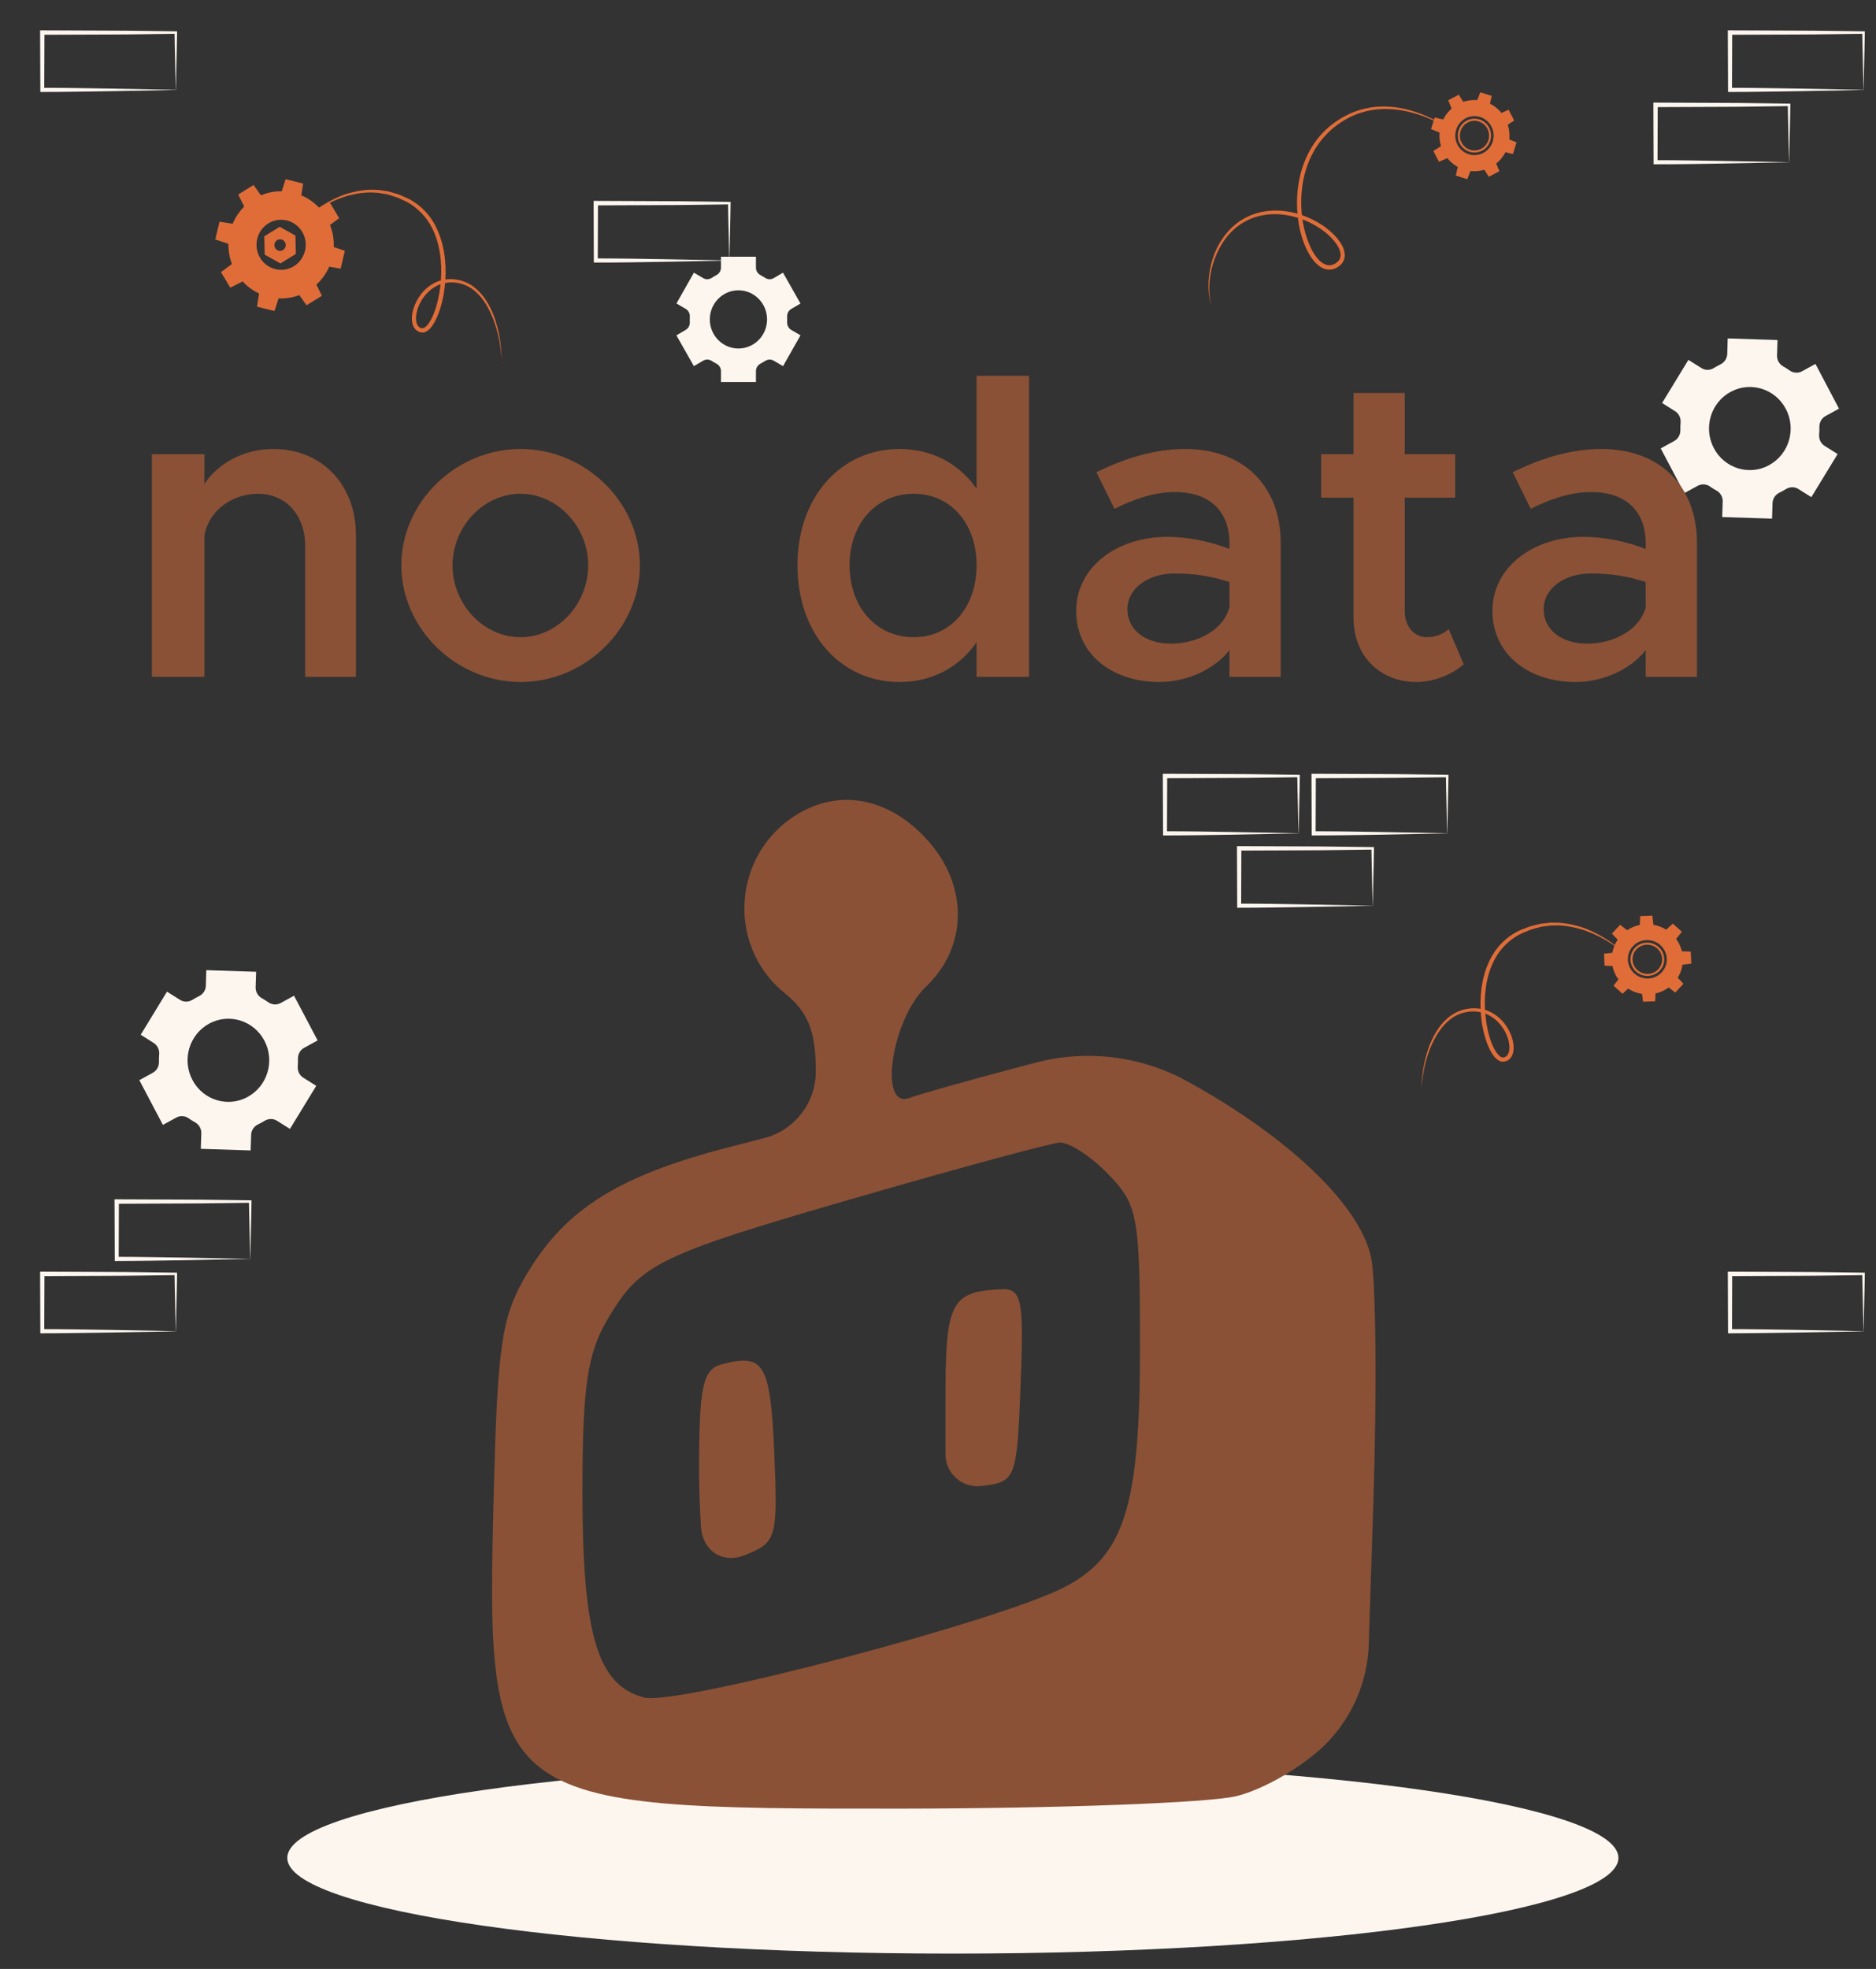 <svg width="122" height="128" viewBox="0 0 61 64" fill="none" xmlns="http://www.w3.org/2000/svg">
<rect x="0" y="0" width="61" height="64" fill="#333333" stroke="none"/>
<g clip-path="url(#clip0_7218_37062)">
<path d="M8.135 40.921L5.981 40.963L4.891 40.979C4.527 40.986 4.161 40.985 3.795 40.988H3.731V40.921L3.724 39.057V38.983H3.796L5.967 38.992C6.69 38.992 7.414 39.008 8.137 39.016H8.178V39.056C8.175 39.372 8.165 39.686 8.159 39.997L8.139 40.921H8.135ZM8.135 40.921L8.114 39.98C8.107 39.67 8.098 39.361 8.095 39.056L8.135 39.096C7.411 39.103 6.687 39.119 5.964 39.119L3.793 39.128L3.866 39.054L3.859 40.919L3.793 40.852C4.152 40.855 4.509 40.852 4.868 40.861L5.947 40.877L8.133 40.919L8.135 40.921Z" fill="#FDF6EF"/>
<path d="M5.715 43.273L3.561 43.314L2.471 43.33C2.107 43.337 1.741 43.336 1.375 43.339H1.311V43.273L1.304 41.408V41.334H1.376L3.547 41.343C4.27 41.343 4.994 41.36 5.718 41.367H5.758V41.407C5.755 41.723 5.745 42.037 5.739 42.349L5.719 43.273H5.715ZM5.715 43.273L5.694 42.331C5.687 42.021 5.678 41.712 5.675 41.407L5.715 41.447C4.992 41.454 4.267 41.47 3.544 41.47L1.373 41.479L1.446 41.405L1.439 43.27L1.373 43.203C1.732 43.206 2.089 43.203 2.448 43.211L3.527 43.227L5.713 43.268L5.715 43.273Z" fill="#FDF6EF"/>
<path d="M5.715 2.924L3.561 2.965L2.471 2.981C2.107 2.989 1.741 2.987 1.375 2.99H1.311V2.924L1.304 1.06V0.986H1.376L3.547 0.995C4.27 0.995 4.994 1.011 5.718 1.018H5.758V1.058C5.755 1.374 5.745 1.688 5.739 2L5.719 2.924H5.715ZM5.715 2.924L5.694 1.982C5.687 1.672 5.678 1.364 5.675 1.058L5.715 1.098C4.992 1.105 4.267 1.122 3.544 1.122L1.373 1.13L1.446 1.057L1.439 2.921L1.373 2.854C1.732 2.857 2.089 2.854 2.448 2.862L3.527 2.878L5.713 2.919L5.715 2.924Z" fill="#FDF6EF"/>
<path d="M60.593 2.924L58.439 2.965L57.349 2.981C56.984 2.989 56.619 2.987 56.253 2.99H56.189V2.924L56.182 1.06V0.986H56.254L58.425 0.995C59.148 0.995 59.872 1.011 60.595 1.018H60.636V1.058C60.633 1.374 60.623 1.688 60.617 2L60.597 2.924H60.593ZM60.593 2.924L60.572 1.982C60.565 1.672 60.556 1.364 60.553 1.058L60.593 1.098C59.87 1.105 59.145 1.122 58.422 1.122L56.251 1.13L56.324 1.057L56.317 2.921L56.251 2.854C56.61 2.857 56.967 2.854 57.326 2.862L58.404 2.878L60.591 2.919L60.593 2.924Z" fill="#FDF6EF"/>
<path d="M58.172 5.275L56.019 5.316L54.928 5.333C54.564 5.34 54.198 5.338 53.832 5.34H53.768V5.273L53.761 3.409V3.335H53.833L56.004 3.344C56.727 3.344 57.452 3.361 58.175 3.368H58.215V3.408C58.212 3.724 58.202 4.038 58.196 4.349L58.176 5.273L58.172 5.275ZM58.172 5.275L58.151 4.333C58.144 4.023 58.135 3.715 58.132 3.409L58.172 3.449C57.449 3.456 56.724 3.473 56.001 3.473L53.83 3.482L53.903 3.408L53.896 5.272L53.83 5.206C54.189 5.209 54.546 5.206 54.905 5.214L55.984 5.231L58.17 5.272L58.172 5.275Z" fill="#FDF6EF"/>
<path d="M47.054 27.089L44.901 27.131L43.811 27.147C43.447 27.154 43.081 27.153 42.715 27.156H42.651V27.089L42.644 25.225V25.151H42.716L44.887 25.16C45.61 25.16 46.334 25.177 47.057 25.184H47.098V25.224C47.095 25.54 47.085 25.854 47.079 26.165L47.059 27.089H47.054ZM47.054 27.089L47.034 26.148C47.027 25.838 47.018 25.529 47.015 25.224L47.054 25.264C46.331 25.271 45.607 25.287 44.884 25.287L42.713 25.296L42.786 25.222L42.779 27.086L42.713 27.02C43.072 27.023 43.429 27.02 43.788 27.027L44.866 27.044L47.053 27.085L47.054 27.089Z" fill="#FDF6EF"/>
<path d="M44.633 29.441L42.479 29.482L41.389 29.498C41.025 29.506 40.659 29.504 40.293 29.507H40.229V29.441L40.222 27.577V27.503H40.294L42.465 27.512C43.188 27.512 43.912 27.528 44.636 27.535H44.676V27.575C44.673 27.891 44.663 28.206 44.657 28.517L44.637 29.441H44.633ZM44.633 29.441L44.612 28.499C44.605 28.189 44.596 27.881 44.593 27.575L44.633 27.615C43.91 27.622 43.185 27.639 42.462 27.639L40.291 27.648L40.364 27.574L40.357 29.438L40.291 29.372C40.65 29.375 41.007 29.372 41.366 29.38L42.444 29.397L44.631 29.438L44.633 29.441Z" fill="#FDF6EF"/>
<path d="M42.221 27.089L40.068 27.131L38.978 27.147C38.614 27.154 38.248 27.153 37.882 27.156H37.818V27.089L37.81 25.225V25.151H37.883L40.054 25.16C40.777 25.16 41.501 25.177 42.224 25.184H42.265V25.224C42.262 25.54 42.252 25.854 42.246 26.165L42.226 27.089H42.221ZM42.221 27.089L42.201 26.148C42.194 25.838 42.185 25.529 42.182 25.224L42.221 25.264C41.498 25.271 40.774 25.287 40.051 25.287L37.88 25.296L37.953 25.222L37.946 27.086L37.88 27.02C38.239 27.023 38.596 27.02 38.955 27.027L40.033 27.044L42.22 27.085L42.221 27.089Z" fill="#FDF6EF"/>
<path d="M60.593 43.273L58.439 43.314L57.349 43.33C56.984 43.337 56.619 43.336 56.253 43.339H56.189V43.273L56.182 41.408V41.334H56.254L58.425 41.343C59.148 41.343 59.872 41.36 60.595 41.367H60.636V41.407C60.633 41.723 60.623 42.037 60.617 42.349L60.597 43.273H60.593ZM60.593 43.273L60.572 42.331C60.565 42.021 60.556 41.712 60.553 41.407L60.593 41.447C59.87 41.454 59.145 41.47 58.422 41.47L56.251 41.479L56.324 41.405L56.317 43.27L56.251 43.203C56.61 43.206 56.967 43.203 57.326 43.211L58.404 43.227L60.591 43.268L60.593 43.273Z" fill="#FDF6EF"/>
<path d="M23.713 8.469L21.559 8.511L20.469 8.527C20.105 8.534 19.739 8.533 19.373 8.534H19.309V8.468L19.302 6.604V6.53H19.374L21.545 6.539C22.268 6.539 22.992 6.555 23.716 6.562H23.756V6.602C23.753 6.918 23.743 7.232 23.737 7.544L23.717 8.468L23.713 8.469ZM23.713 8.469L23.692 7.528C23.685 7.218 23.676 6.909 23.673 6.604L23.713 6.643C22.99 6.651 22.265 6.667 21.542 6.667L19.371 6.676L19.444 6.602L19.437 8.466L19.371 8.4C19.73 8.403 20.087 8.4 20.446 8.407L21.525 8.424L23.711 8.465L23.713 8.469Z" fill="#FDF6EF"/>
<path d="M58.897 16.16L59.752 14.759L59.33 14.494C59.206 14.415 59.138 14.272 59.151 14.125C59.159 14.044 59.161 13.961 59.159 13.878C59.156 13.731 59.231 13.592 59.36 13.523L59.797 13.283L59.031 11.829L58.594 12.069C58.466 12.138 58.311 12.126 58.192 12.042C58.125 11.995 58.057 11.952 57.986 11.912C57.858 11.841 57.778 11.706 57.782 11.556L57.798 11.052L56.178 11L56.163 11.506C56.159 11.655 56.069 11.784 55.937 11.847C55.901 11.865 55.866 11.883 55.831 11.902C55.796 11.921 55.761 11.942 55.728 11.962C55.603 12.039 55.449 12.044 55.326 11.965L54.9 11.698L54.045 13.099L54.468 13.366C54.591 13.444 54.659 13.588 54.646 13.735C54.639 13.816 54.636 13.899 54.639 13.98C54.642 14.128 54.566 14.265 54.437 14.336L54 14.575L54.767 16.029L55.204 15.79C55.331 15.72 55.487 15.732 55.606 15.816C55.673 15.864 55.741 15.906 55.812 15.945C55.94 16.016 56.02 16.151 56.015 16.3L55.999 16.807L57.62 16.858L57.636 16.352C57.64 16.204 57.73 16.076 57.861 16.013C57.897 15.995 57.932 15.977 57.968 15.958C58.003 15.939 58.038 15.918 58.071 15.898C58.196 15.821 58.351 15.816 58.476 15.895L58.899 16.16H58.897ZM57.525 15.12C56.879 15.472 56.075 15.226 55.728 14.568C55.381 13.911 55.623 13.091 56.269 12.739C56.915 12.386 57.721 12.634 58.068 13.291C58.415 13.948 58.171 14.767 57.525 15.118V15.12Z" fill="#FDF6EF"/>
<path d="M9.428 36.695L10.283 35.295L9.86 35.029C9.737 34.951 9.669 34.807 9.682 34.66C9.689 34.579 9.692 34.496 9.689 34.413C9.686 34.266 9.761 34.127 9.891 34.058L10.328 33.819L9.561 32.365L9.124 32.604C8.996 32.673 8.841 32.661 8.722 32.577C8.655 32.53 8.587 32.487 8.516 32.447C8.388 32.377 8.308 32.241 8.312 32.092L8.328 31.587L6.708 31.535L6.694 32.041C6.689 32.191 6.599 32.319 6.467 32.382C6.431 32.4 6.396 32.418 6.361 32.437C6.326 32.456 6.291 32.477 6.258 32.498C6.133 32.574 5.979 32.579 5.856 32.501L5.43 32.233L4.575 33.634L4.998 33.901C5.121 33.98 5.189 34.123 5.176 34.27C5.169 34.351 5.166 34.434 5.169 34.515C5.172 34.663 5.097 34.8 4.967 34.871L4.53 35.11L5.297 36.564L5.734 36.325C5.862 36.255 6.017 36.267 6.136 36.351C6.203 36.399 6.271 36.441 6.342 36.48C6.47 36.551 6.55 36.687 6.546 36.836L6.53 37.342L8.15 37.394L8.166 36.887C8.17 36.74 8.26 36.611 8.391 36.548C8.427 36.53 8.462 36.512 8.498 36.493C8.533 36.474 8.568 36.453 8.601 36.433C8.726 36.356 8.882 36.351 9.007 36.43L9.429 36.695H9.428ZM8.054 35.655C7.408 36.008 6.604 35.761 6.257 35.103C5.91 34.446 6.152 33.627 6.798 33.274C7.444 32.921 8.25 33.169 8.597 33.826C8.944 34.483 8.7 35.302 8.054 35.653V35.655Z" fill="#FDF6EF"/>
<path d="M26.027 9.864L25.46 8.863L25.159 9.04C25.071 9.092 24.962 9.088 24.876 9.03C24.828 8.999 24.78 8.97 24.73 8.943C24.638 8.896 24.58 8.803 24.58 8.699V8.345H23.443V8.699C23.443 8.803 23.385 8.896 23.294 8.943C23.243 8.97 23.193 8.998 23.147 9.03C23.061 9.086 22.952 9.092 22.864 9.04L22.563 8.863L21.996 9.864L22.298 10.041C22.386 10.093 22.436 10.192 22.43 10.296C22.43 10.325 22.428 10.353 22.428 10.382C22.428 10.412 22.428 10.438 22.43 10.468C22.436 10.571 22.386 10.67 22.298 10.722L21.994 10.9L22.562 11.901L22.864 11.724C22.952 11.672 23.061 11.677 23.147 11.734C23.193 11.765 23.243 11.795 23.294 11.82C23.385 11.867 23.443 11.96 23.443 12.063V12.418H24.58V12.063C24.58 11.96 24.638 11.867 24.73 11.82C24.78 11.793 24.828 11.765 24.876 11.734C24.962 11.677 25.071 11.672 25.159 11.724L25.461 11.901L26.029 10.9L25.727 10.723C25.638 10.671 25.59 10.572 25.595 10.469C25.595 10.441 25.596 10.412 25.596 10.384C25.596 10.356 25.596 10.328 25.595 10.298C25.589 10.195 25.638 10.096 25.727 10.043L26.029 9.866L26.027 9.864ZM24.942 10.382C24.942 10.905 24.525 11.328 24.011 11.328C23.497 11.328 23.08 10.905 23.08 10.382C23.08 9.86 23.497 9.436 24.011 9.436C24.525 9.436 24.942 9.86 24.942 10.382Z" fill="#FDF6EF"/>
<path d="M30.983 63.501C42.935 63.501 52.625 62.108 52.625 60.39C52.625 58.671 42.935 57.278 30.983 57.278C19.03 57.278 9.341 58.671 9.341 60.39C9.341 62.108 19.03 63.501 30.983 63.501Z" fill="#FDF6EF"/>
<path d="M16.311 11.796C16.295 11.189 16.167 10.576 15.889 10.044C15.75 9.779 15.566 9.536 15.323 9.372C15.081 9.213 14.78 9.146 14.499 9.193C14.216 9.239 13.964 9.412 13.79 9.642C13.701 9.757 13.633 9.887 13.585 10.023C13.539 10.159 13.513 10.306 13.533 10.441C13.543 10.507 13.566 10.569 13.606 10.611C13.625 10.633 13.648 10.646 13.674 10.658C13.686 10.665 13.701 10.665 13.715 10.669C13.729 10.672 13.738 10.669 13.749 10.669C13.848 10.65 13.945 10.518 14.011 10.395C14.149 10.138 14.227 9.844 14.281 9.551C14.384 8.963 14.378 8.345 14.198 7.776C14.107 7.495 13.972 7.226 13.777 7.005C13.584 6.785 13.349 6.603 13.074 6.491C12.945 6.419 12.801 6.383 12.662 6.337C12.592 6.309 12.518 6.309 12.446 6.293C12.373 6.283 12.3 6.262 12.228 6.264C11.933 6.237 11.637 6.281 11.351 6.352C10.777 6.507 10.246 6.82 9.796 7.22C10.008 7.003 10.25 6.82 10.507 6.661C10.766 6.504 11.04 6.368 11.332 6.283C11.624 6.203 11.929 6.151 12.234 6.172C12.311 6.168 12.385 6.188 12.462 6.197C12.537 6.212 12.614 6.212 12.687 6.238C12.833 6.283 12.984 6.317 13.121 6.389C13.407 6.497 13.668 6.689 13.873 6.922C14.082 7.155 14.226 7.44 14.324 7.735C14.518 8.33 14.528 8.969 14.425 9.579C14.367 9.883 14.284 10.185 14.133 10.464C14.095 10.534 14.05 10.602 13.996 10.665C13.94 10.724 13.873 10.789 13.768 10.807C13.713 10.813 13.667 10.802 13.625 10.785C13.581 10.767 13.54 10.74 13.508 10.705C13.443 10.636 13.414 10.547 13.401 10.463C13.378 10.295 13.411 10.132 13.462 9.982C13.516 9.831 13.591 9.691 13.688 9.565C13.879 9.315 14.165 9.126 14.478 9.084C14.789 9.04 15.114 9.12 15.37 9.298C15.625 9.48 15.813 9.738 15.948 10.013C16.083 10.29 16.171 10.585 16.231 10.886C16.289 11.186 16.316 11.493 16.306 11.799L16.311 11.796Z" fill="#E06D38"/>
<path d="M46.224 35.402C46.254 34.805 46.396 34.207 46.69 33.691C46.838 33.435 47.031 33.2 47.28 33.047C47.529 32.898 47.836 32.842 48.121 32.897C48.406 32.949 48.658 33.128 48.829 33.36C48.916 33.475 48.984 33.606 49.028 33.741C49.072 33.876 49.095 34.022 49.072 34.153C49.061 34.218 49.034 34.278 48.995 34.317C48.976 34.337 48.951 34.35 48.925 34.361C48.913 34.367 48.897 34.367 48.883 34.371C48.868 34.373 48.859 34.369 48.847 34.371C48.748 34.349 48.653 34.215 48.587 34.092C48.453 33.835 48.38 33.544 48.332 33.254C48.241 32.672 48.26 32.064 48.456 31.511C48.555 31.236 48.698 30.976 48.9 30.764C49.1 30.553 49.344 30.381 49.626 30.28C49.759 30.212 49.906 30.182 50.048 30.141C50.119 30.116 50.195 30.117 50.267 30.104C50.341 30.096 50.415 30.077 50.49 30.082C50.789 30.066 51.089 30.116 51.38 30.196C51.959 30.366 52.491 30.689 52.94 31.098C52.729 30.879 52.486 30.691 52.23 30.526C51.971 30.363 51.695 30.222 51.401 30.128C51.107 30.04 50.799 29.98 50.487 29.991C50.409 29.985 50.333 30.002 50.256 30.009C50.179 30.021 50.101 30.018 50.027 30.042C49.878 30.082 49.723 30.11 49.583 30.177C49.29 30.274 49.021 30.455 48.808 30.679C48.591 30.903 48.439 31.178 48.331 31.467C48.123 32.047 48.098 32.674 48.188 33.277C48.241 33.578 48.318 33.879 48.466 34.159C48.502 34.229 48.547 34.296 48.6 34.36C48.657 34.42 48.722 34.486 48.828 34.507C48.884 34.513 48.931 34.506 48.974 34.49C49.019 34.474 49.062 34.449 49.094 34.414C49.161 34.346 49.193 34.261 49.207 34.18C49.235 34.015 49.204 33.855 49.156 33.705C49.104 33.556 49.031 33.414 48.934 33.288C48.747 33.035 48.461 32.841 48.143 32.79C47.827 32.737 47.497 32.806 47.233 32.973C46.968 33.144 46.773 33.392 46.63 33.659C46.486 33.927 46.39 34.217 46.324 34.511C46.257 34.804 46.222 35.106 46.227 35.406L46.224 35.402Z" fill="#E06D38"/>
<path d="M39.384 9.946C39.285 9.596 39.27 9.223 39.327 8.861C39.382 8.499 39.503 8.145 39.7 7.834C39.893 7.522 40.165 7.252 40.491 7.081C40.817 6.908 41.188 6.833 41.554 6.845C41.922 6.855 42.282 6.951 42.613 7.105C42.944 7.261 43.253 7.472 43.494 7.761C43.609 7.908 43.719 8.077 43.726 8.291C43.729 8.396 43.687 8.51 43.613 8.587C43.539 8.659 43.459 8.716 43.358 8.746C43.257 8.777 43.147 8.77 43.051 8.733C42.955 8.696 42.875 8.635 42.804 8.569C42.665 8.435 42.566 8.271 42.485 8.102C42.324 7.764 42.238 7.4 42.197 7.032C42.157 6.665 42.168 6.291 42.231 5.927C42.353 5.199 42.721 4.496 43.308 4.048C43.6 3.826 43.927 3.648 44.281 3.556C44.632 3.459 45.002 3.441 45.36 3.485C45.718 3.531 46.067 3.636 46.396 3.781C46.726 3.925 47.041 4.105 47.324 4.327C46.735 3.921 46.056 3.63 45.351 3.559C45 3.522 44.642 3.547 44.306 3.648C43.966 3.742 43.655 3.921 43.379 4.139C43.106 4.362 42.874 4.635 42.704 4.945C42.533 5.255 42.421 5.598 42.361 5.949C42.248 6.65 42.321 7.395 42.613 8.037C42.688 8.195 42.78 8.347 42.9 8.464C43.018 8.581 43.173 8.657 43.318 8.61C43.389 8.591 43.461 8.541 43.514 8.489C43.565 8.436 43.593 8.367 43.591 8.29C43.59 8.135 43.497 7.977 43.391 7.844C43.172 7.575 42.874 7.369 42.559 7.22C42.242 7.071 41.897 6.979 41.548 6.963C41.2 6.947 40.847 7.015 40.536 7.173C40.224 7.327 39.959 7.578 39.765 7.877C39.378 8.471 39.225 9.236 39.384 9.946Z" fill="#E06D38"/>
<path d="M48.106 3.884C47.822 3.793 47.518 3.954 47.428 4.243C47.338 4.532 47.496 4.841 47.781 4.932C48.066 5.024 48.369 4.863 48.458 4.574C48.548 4.284 48.389 3.976 48.105 3.884H48.106ZM48.397 4.553C48.318 4.807 48.051 4.949 47.801 4.869C47.552 4.789 47.412 4.518 47.492 4.264C47.571 4.01 47.838 3.868 48.087 3.949C48.337 4.029 48.475 4.301 48.397 4.554V4.553ZM48.106 3.884C47.822 3.793 47.518 3.954 47.428 4.243C47.338 4.532 47.496 4.841 47.781 4.932C48.066 5.024 48.369 4.863 48.458 4.574C48.548 4.284 48.389 3.976 48.105 3.884H48.106ZM48.397 4.553C48.318 4.807 48.051 4.949 47.801 4.869C47.552 4.789 47.412 4.518 47.492 4.264C47.571 4.01 47.838 3.868 48.087 3.949C48.337 4.029 48.475 4.301 48.397 4.554V4.553ZM48.106 3.884C47.822 3.793 47.518 3.954 47.428 4.243C47.338 4.532 47.496 4.841 47.781 4.932C48.066 5.024 48.369 4.863 48.458 4.574C48.548 4.284 48.389 3.976 48.105 3.884H48.106ZM48.397 4.553C48.318 4.807 48.051 4.949 47.801 4.869C47.552 4.789 47.412 4.518 47.492 4.264C47.571 4.01 47.838 3.868 48.087 3.949C48.337 4.029 48.475 4.301 48.397 4.554V4.553ZM48.286 3.304C47.687 3.112 47.046 3.45 46.858 4.06C46.669 4.67 47.001 5.321 47.601 5.512C48.201 5.704 48.839 5.366 49.03 4.757C49.218 4.147 48.886 3.496 48.286 3.304ZM48.539 4.599C48.436 4.932 48.084 5.118 47.756 5.013C47.428 4.909 47.245 4.551 47.348 4.218C47.451 3.884 47.803 3.698 48.131 3.803C48.459 3.908 48.642 4.265 48.539 4.599ZM48.459 4.572C48.549 4.283 48.391 3.974 48.106 3.883C47.822 3.791 47.518 3.952 47.428 4.242C47.338 4.531 47.496 4.839 47.781 4.931C48.066 5.022 48.369 4.861 48.458 4.572H48.459ZM48.397 4.553C48.318 4.807 48.051 4.949 47.801 4.869C47.552 4.789 47.412 4.518 47.492 4.264C47.571 4.01 47.838 3.868 48.087 3.949C48.337 4.029 48.475 4.301 48.397 4.554V4.553ZM48.106 3.884C47.822 3.793 47.518 3.954 47.428 4.243C47.338 4.532 47.496 4.841 47.781 4.932C48.066 5.024 48.369 4.863 48.458 4.574C48.548 4.284 48.389 3.976 48.105 3.884H48.106ZM48.397 4.553C48.318 4.807 48.051 4.949 47.801 4.869C47.552 4.789 47.412 4.518 47.492 4.264C47.571 4.01 47.838 3.868 48.087 3.949C48.337 4.029 48.475 4.301 48.397 4.554V4.553ZM48.106 3.884C47.822 3.793 47.518 3.954 47.428 4.243C47.338 4.532 47.496 4.841 47.781 4.932C48.066 5.024 48.369 4.863 48.458 4.574C48.548 4.284 48.389 3.976 48.105 3.884H48.106ZM48.397 4.553C48.318 4.807 48.051 4.949 47.801 4.869C47.552 4.789 47.412 4.518 47.492 4.264C47.571 4.01 47.838 3.868 48.087 3.949C48.337 4.029 48.475 4.301 48.397 4.554V4.553Z" fill="#E06D38"/>
<path d="M47.825 5.533L47.407 5.398L47.337 5.707L47.709 5.825L47.825 5.533Z" fill="#E06D38"/>
<path d="M47.075 5.134L46.873 4.74L46.608 4.907L46.788 5.258L47.075 5.134Z" fill="#E06D38"/>
<path d="M46.82 4.314L46.952 3.89L46.649 3.819L46.531 4.196L46.82 4.314Z" fill="#E06D38"/>
<path d="M47.21 3.55L47.599 3.345L47.434 3.078L47.09 3.26L47.21 3.55Z" fill="#E06D38"/>
<path d="M48.018 3.292L48.436 3.427L48.505 3.118L48.134 3L48.018 3.292Z" fill="#E06D38"/>
<path d="M48.769 3.691L48.972 4.085L49.235 3.918L49.055 3.567L48.769 3.691Z" fill="#E06D38"/>
<path d="M49.022 4.511L48.892 4.935L49.194 5.007L49.311 4.629L49.022 4.511Z" fill="#E06D38"/>
<path d="M48.632 5.274L48.243 5.48L48.409 5.748L48.754 5.565L48.632 5.274Z" fill="#E06D38"/>
<path d="M53.017 31.203C53.002 30.904 53.236 30.652 53.538 30.64C53.841 30.628 54.098 30.861 54.113 31.16C54.128 31.458 53.894 31.71 53.592 31.72C53.289 31.732 53.032 31.5 53.017 31.201L53.017 31.203ZM53.587 31.656C53.853 31.646 54.059 31.425 54.047 31.163C54.034 30.901 53.808 30.696 53.542 30.707C53.276 30.717 53.07 30.939 53.084 31.201C53.097 31.463 53.323 31.666 53.589 31.656L53.587 31.656ZM53.017 31.203C53.002 30.904 53.236 30.652 53.538 30.64C53.841 30.628 54.098 30.861 54.113 31.16C54.128 31.458 53.894 31.71 53.592 31.72C53.289 31.732 53.032 31.5 53.017 31.201L53.017 31.203ZM53.587 31.656C53.853 31.646 54.059 31.425 54.047 31.163C54.034 30.901 53.808 30.696 53.542 30.707C53.276 30.717 53.07 30.939 53.084 31.201C53.097 31.463 53.323 31.666 53.589 31.656L53.587 31.656ZM53.017 31.203C53.002 30.904 53.236 30.652 53.538 30.64C53.841 30.628 54.098 30.861 54.113 31.16C54.128 31.458 53.894 31.71 53.592 31.72C53.289 31.732 53.032 31.5 53.017 31.201L53.017 31.203ZM53.587 31.656C53.853 31.646 54.059 31.425 54.047 31.163C54.034 30.901 53.808 30.696 53.542 30.707C53.276 30.717 53.07 30.939 53.084 31.201C53.097 31.463 53.323 31.666 53.589 31.656L53.587 31.656ZM52.41 31.226C52.38 30.597 52.872 30.066 53.509 30.042C54.147 30.017 54.69 30.507 54.72 31.136C54.75 31.765 54.258 32.294 53.62 32.32C52.983 32.345 52.44 31.855 52.41 31.226ZM53.595 31.805C53.944 31.792 54.214 31.501 54.198 31.157C54.181 30.813 53.884 30.544 53.535 30.557C53.186 30.57 52.916 30.861 52.932 31.205C52.948 31.549 53.246 31.819 53.595 31.805ZM53.591 31.722C53.288 31.734 53.031 31.501 53.017 31.203C53.002 30.904 53.236 30.652 53.538 30.64C53.841 30.628 54.098 30.861 54.113 31.16C54.128 31.458 53.894 31.71 53.592 31.72L53.591 31.722ZM53.587 31.656C53.853 31.646 54.059 31.425 54.047 31.163C54.034 30.901 53.808 30.696 53.542 30.707C53.276 30.717 53.07 30.939 53.084 31.201C53.097 31.463 53.323 31.666 53.589 31.656L53.587 31.656ZM53.017 31.203C53.002 30.904 53.236 30.652 53.538 30.64C53.841 30.628 54.098 30.861 54.113 31.16C54.128 31.458 53.894 31.71 53.592 31.72C53.289 31.732 53.032 31.5 53.017 31.201L53.017 31.203ZM53.587 31.656C53.853 31.646 54.059 31.425 54.047 31.163C54.034 30.901 53.808 30.696 53.542 30.707C53.276 30.717 53.07 30.939 53.084 31.201C53.097 31.463 53.323 31.666 53.589 31.656L53.587 31.656ZM53.017 31.203C53.002 30.904 53.236 30.652 53.538 30.64C53.841 30.628 54.098 30.861 54.113 31.16C54.128 31.458 53.894 31.71 53.592 31.72C53.289 31.732 53.032 31.5 53.017 31.201L53.017 31.203ZM53.587 31.656C53.853 31.646 54.059 31.425 54.047 31.163C54.034 30.901 53.808 30.696 53.542 30.707C53.276 30.717 53.07 30.939 53.084 31.201C53.097 31.463 53.323 31.666 53.589 31.656L53.587 31.656Z" fill="#E06D38"/>
<path d="M54.682 31.358L54.661 30.921L54.976 30.931L54.995 31.322L54.682 31.358Z" fill="#E06D38"/>
<path d="M54.493 30.53L54.163 30.232L54.394 30.022L54.687 30.285L54.493 30.53Z" fill="#E06D38"/>
<path d="M53.766 30.072L53.321 30.089L53.331 29.778L53.726 29.763L53.766 30.072Z" fill="#E06D38"/>
<path d="M52.928 30.253L52.63 30.574L52.413 30.346L52.679 30.06L52.928 30.253Z" fill="#E06D38"/>
<path d="M52.469 30.965L52.491 31.402L52.175 31.391L52.156 31.001L52.469 30.965Z" fill="#E06D38"/>
<path d="M52.658 31.793L52.988 32.091L52.757 32.302L52.466 32.038L52.658 31.793Z" fill="#E06D38"/>
<path d="M53.386 32.251L53.831 32.234L53.82 32.545L53.425 32.559L53.386 32.251Z" fill="#E06D38"/>
<path d="M54.224 32.07L54.524 31.749L54.739 31.977L54.473 32.263L54.224 32.07Z" fill="#E06D38"/>
<path d="M10.805 8.37C11.028 7.436 10.465 6.494 9.546 6.267C8.627 6.039 7.7 6.612 7.477 7.546C7.253 8.481 7.816 9.422 8.736 9.65C9.655 9.877 10.581 9.304 10.805 8.37ZM9.917 8.15C9.813 8.587 9.38 8.854 8.952 8.748C8.522 8.642 8.259 8.202 8.364 7.765C8.468 7.328 8.901 7.061 9.331 7.167C9.761 7.273 10.023 7.713 9.919 8.149L9.917 8.15Z" fill="#E06D38"/>
<path d="M9.071 9.658L8.432 9.5L8.356 9.968L8.926 10.11L9.071 9.658Z" fill="#E06D38"/>
<path d="M7.906 9.138L7.564 8.566L7.185 8.844L7.488 9.352L7.906 9.138Z" fill="#E06D38"/>
<path d="M7.444 7.931L7.6 7.28L7.138 7.205L7 7.784L7.444 7.931Z" fill="#E06D38"/>
<path d="M7.957 6.746L8.519 6.399L8.246 6.013L7.745 6.323L7.957 6.746Z" fill="#E06D38"/>
<path d="M9.143 6.277L9.781 6.436L9.857 5.967L9.288 5.825L9.143 6.277Z" fill="#E06D38"/>
<path d="M10.308 6.798L10.65 7.371L11.029 7.092L10.726 6.584L10.308 6.798Z" fill="#E06D38"/>
<path d="M10.77 8.004L10.614 8.655L11.076 8.732L11.214 8.153L10.77 8.004Z" fill="#E06D38"/>
<path d="M10.256 9.189L9.694 9.537L9.967 9.923L10.468 9.613L10.256 9.189Z" fill="#E06D38"/>
<path d="M8.605 8.277L9.119 8.563L9.62 8.253L9.607 7.658L9.095 7.372L8.594 7.681L8.607 8.275L8.605 8.277ZM9.15 7.784C9.25 7.809 9.311 7.911 9.286 8.011C9.262 8.112 9.161 8.175 9.063 8.15C8.964 8.125 8.902 8.023 8.926 7.923C8.951 7.821 9.051 7.759 9.15 7.784Z" fill="#E06D38"/>
<path fill-rule="evenodd" clip-rule="evenodd" d="M30.216 27.374C31.494 28.846 31.45 30.792 30.111 32.069C28.979 33.15 28.551 36.085 29.584 35.685C29.874 35.574 31.495 35.116 33.188 34.669L33.671 34.542C35.336 34.103 37.107 34.321 38.616 35.153C41.941 36.984 44.249 39.205 44.587 40.896C44.741 41.672 44.773 45.233 44.657 48.81L44.507 53.448C44.468 54.648 43.982 55.791 43.145 56.653C42.429 57.389 41.1 58.168 40.193 58.385C39.286 58.601 34.411 58.783 29.359 58.789C15.974 58.804 15.795 58.668 16.052 48.625C16.18 43.617 16.309 42.771 17.166 41.352C18.414 39.286 20.144 38.209 23.681 37.295L24.852 36.992C25.838 36.737 26.527 35.848 26.527 34.83C26.527 33.524 26.28 32.901 25.52 32.285C23.537 30.68 23.845 27.565 26.105 26.366C27.484 25.634 29.037 26.015 30.216 27.374ZM28.133 38.846C21.363 40.801 20.841 41.052 19.759 42.877C19.098 43.995 18.94 45.067 18.939 48.471C18.937 53.149 19.427 54.785 20.945 55.177C22.008 55.452 32.532 52.685 34.636 51.578C36.562 50.566 37.068 48.952 37.068 43.828C37.068 39.524 37.002 39.161 36.033 38.164C35.464 37.578 34.752 37.117 34.452 37.139C34.151 37.162 31.308 37.93 28.133 38.846ZM33.186 45.019C33.065 48.093 33.035 48.169 31.903 48.303C31.286 48.376 30.743 47.894 30.743 47.273V45.41C30.743 42.33 30.924 41.981 32.554 41.907C33.225 41.877 33.296 42.225 33.186 45.019ZM25.176 47.227C25.295 50.003 25.254 50.143 24.2 50.556C23.485 50.836 22.844 50.402 22.794 49.636C22.76 49.116 22.732 48.475 22.732 47.764C22.732 45.058 22.851 44.509 23.47 44.345C24.847 43.979 25.051 44.325 25.176 47.227Z" fill="#8A5136"/>
<path d="M8.886 14.594C10.468 14.594 11.574 15.756 11.574 17.394V22H9.922V17.73C9.922 16.75 9.292 16.05 8.396 16.05C7.5 16.05 6.758 16.652 6.646 17.422V22H4.938V14.762H6.646V15.728C7.094 15.056 7.934 14.594 8.886 14.594ZM16.928 22.168C14.828 22.168 13.05 20.432 13.05 18.374C13.05 16.316 14.828 14.594 16.928 14.594C19.028 14.594 20.806 16.316 20.806 18.374C20.806 20.432 19.028 22.168 16.928 22.168ZM16.928 20.712C18.118 20.712 19.126 19.648 19.126 18.374C19.126 17.114 18.118 16.05 16.928 16.05C15.724 16.05 14.716 17.114 14.716 18.374C14.716 19.648 15.724 20.712 16.928 20.712ZM31.755 12.214H33.462V22H31.755V20.88C31.18 21.692 30.312 22.168 29.248 22.168C27.331 22.168 25.93 20.6 25.93 18.374C25.93 16.162 27.331 14.594 29.248 14.594C30.312 14.594 31.18 15.07 31.755 15.882V12.214ZM29.71 20.712C30.915 20.712 31.755 19.732 31.755 18.374C31.755 17.016 30.915 16.05 29.71 16.05C28.492 16.05 27.625 17.016 27.625 18.374C27.625 19.732 28.492 20.712 29.71 20.712ZM38.535 14.594C40.453 14.594 41.643 15.812 41.643 17.646V22H39.977V21.132C39.445 21.804 38.535 22.168 37.695 22.168C36.155 22.168 34.993 21.258 34.993 19.858C34.993 18.43 36.323 17.45 37.947 17.45C38.605 17.45 39.319 17.59 39.977 17.842V17.646C39.977 16.806 39.515 15.994 38.199 15.994C37.513 15.994 36.855 16.232 36.239 16.54L35.651 15.35C36.673 14.846 37.625 14.594 38.535 14.594ZM38.073 20.922C38.899 20.922 39.781 20.502 39.977 19.732V18.92C39.445 18.738 38.843 18.64 38.199 18.64C37.345 18.64 36.659 19.116 36.659 19.802C36.659 20.488 37.261 20.922 38.073 20.922ZM47.105 20.446L47.595 21.594C47.189 21.944 46.601 22.168 46.055 22.168C44.851 22.168 44.011 21.3 44.011 20.082V16.176H42.961V14.762H44.011V12.774H45.677V14.762H47.315V16.176H45.677V19.872C45.677 20.362 45.985 20.712 46.391 20.712C46.685 20.712 46.951 20.6 47.105 20.446ZM52.07 14.594C53.988 14.594 55.178 15.812 55.178 17.646V22H53.512V21.132C52.98 21.804 52.07 22.168 51.23 22.168C49.69 22.168 48.528 21.258 48.528 19.858C48.528 18.43 49.858 17.45 51.482 17.45C52.14 17.45 52.854 17.59 53.512 17.842V17.646C53.512 16.806 53.05 15.994 51.734 15.994C51.048 15.994 50.39 16.232 49.774 16.54L49.186 15.35C50.208 14.846 51.16 14.594 52.07 14.594ZM51.608 20.922C52.434 20.922 53.316 20.502 53.512 19.732V18.92C52.98 18.738 52.378 18.64 51.734 18.64C50.88 18.64 50.194 19.116 50.194 19.802C50.194 20.488 50.796 20.922 51.608 20.922Z" fill="#8A5136"/>
</g>
<defs>
<clipPath id="clip0_7218_37062">
<rect width="60" height="63" fill="white" transform="translate(0.982 0.5)"/>
</clipPath>
</defs>
</svg>
